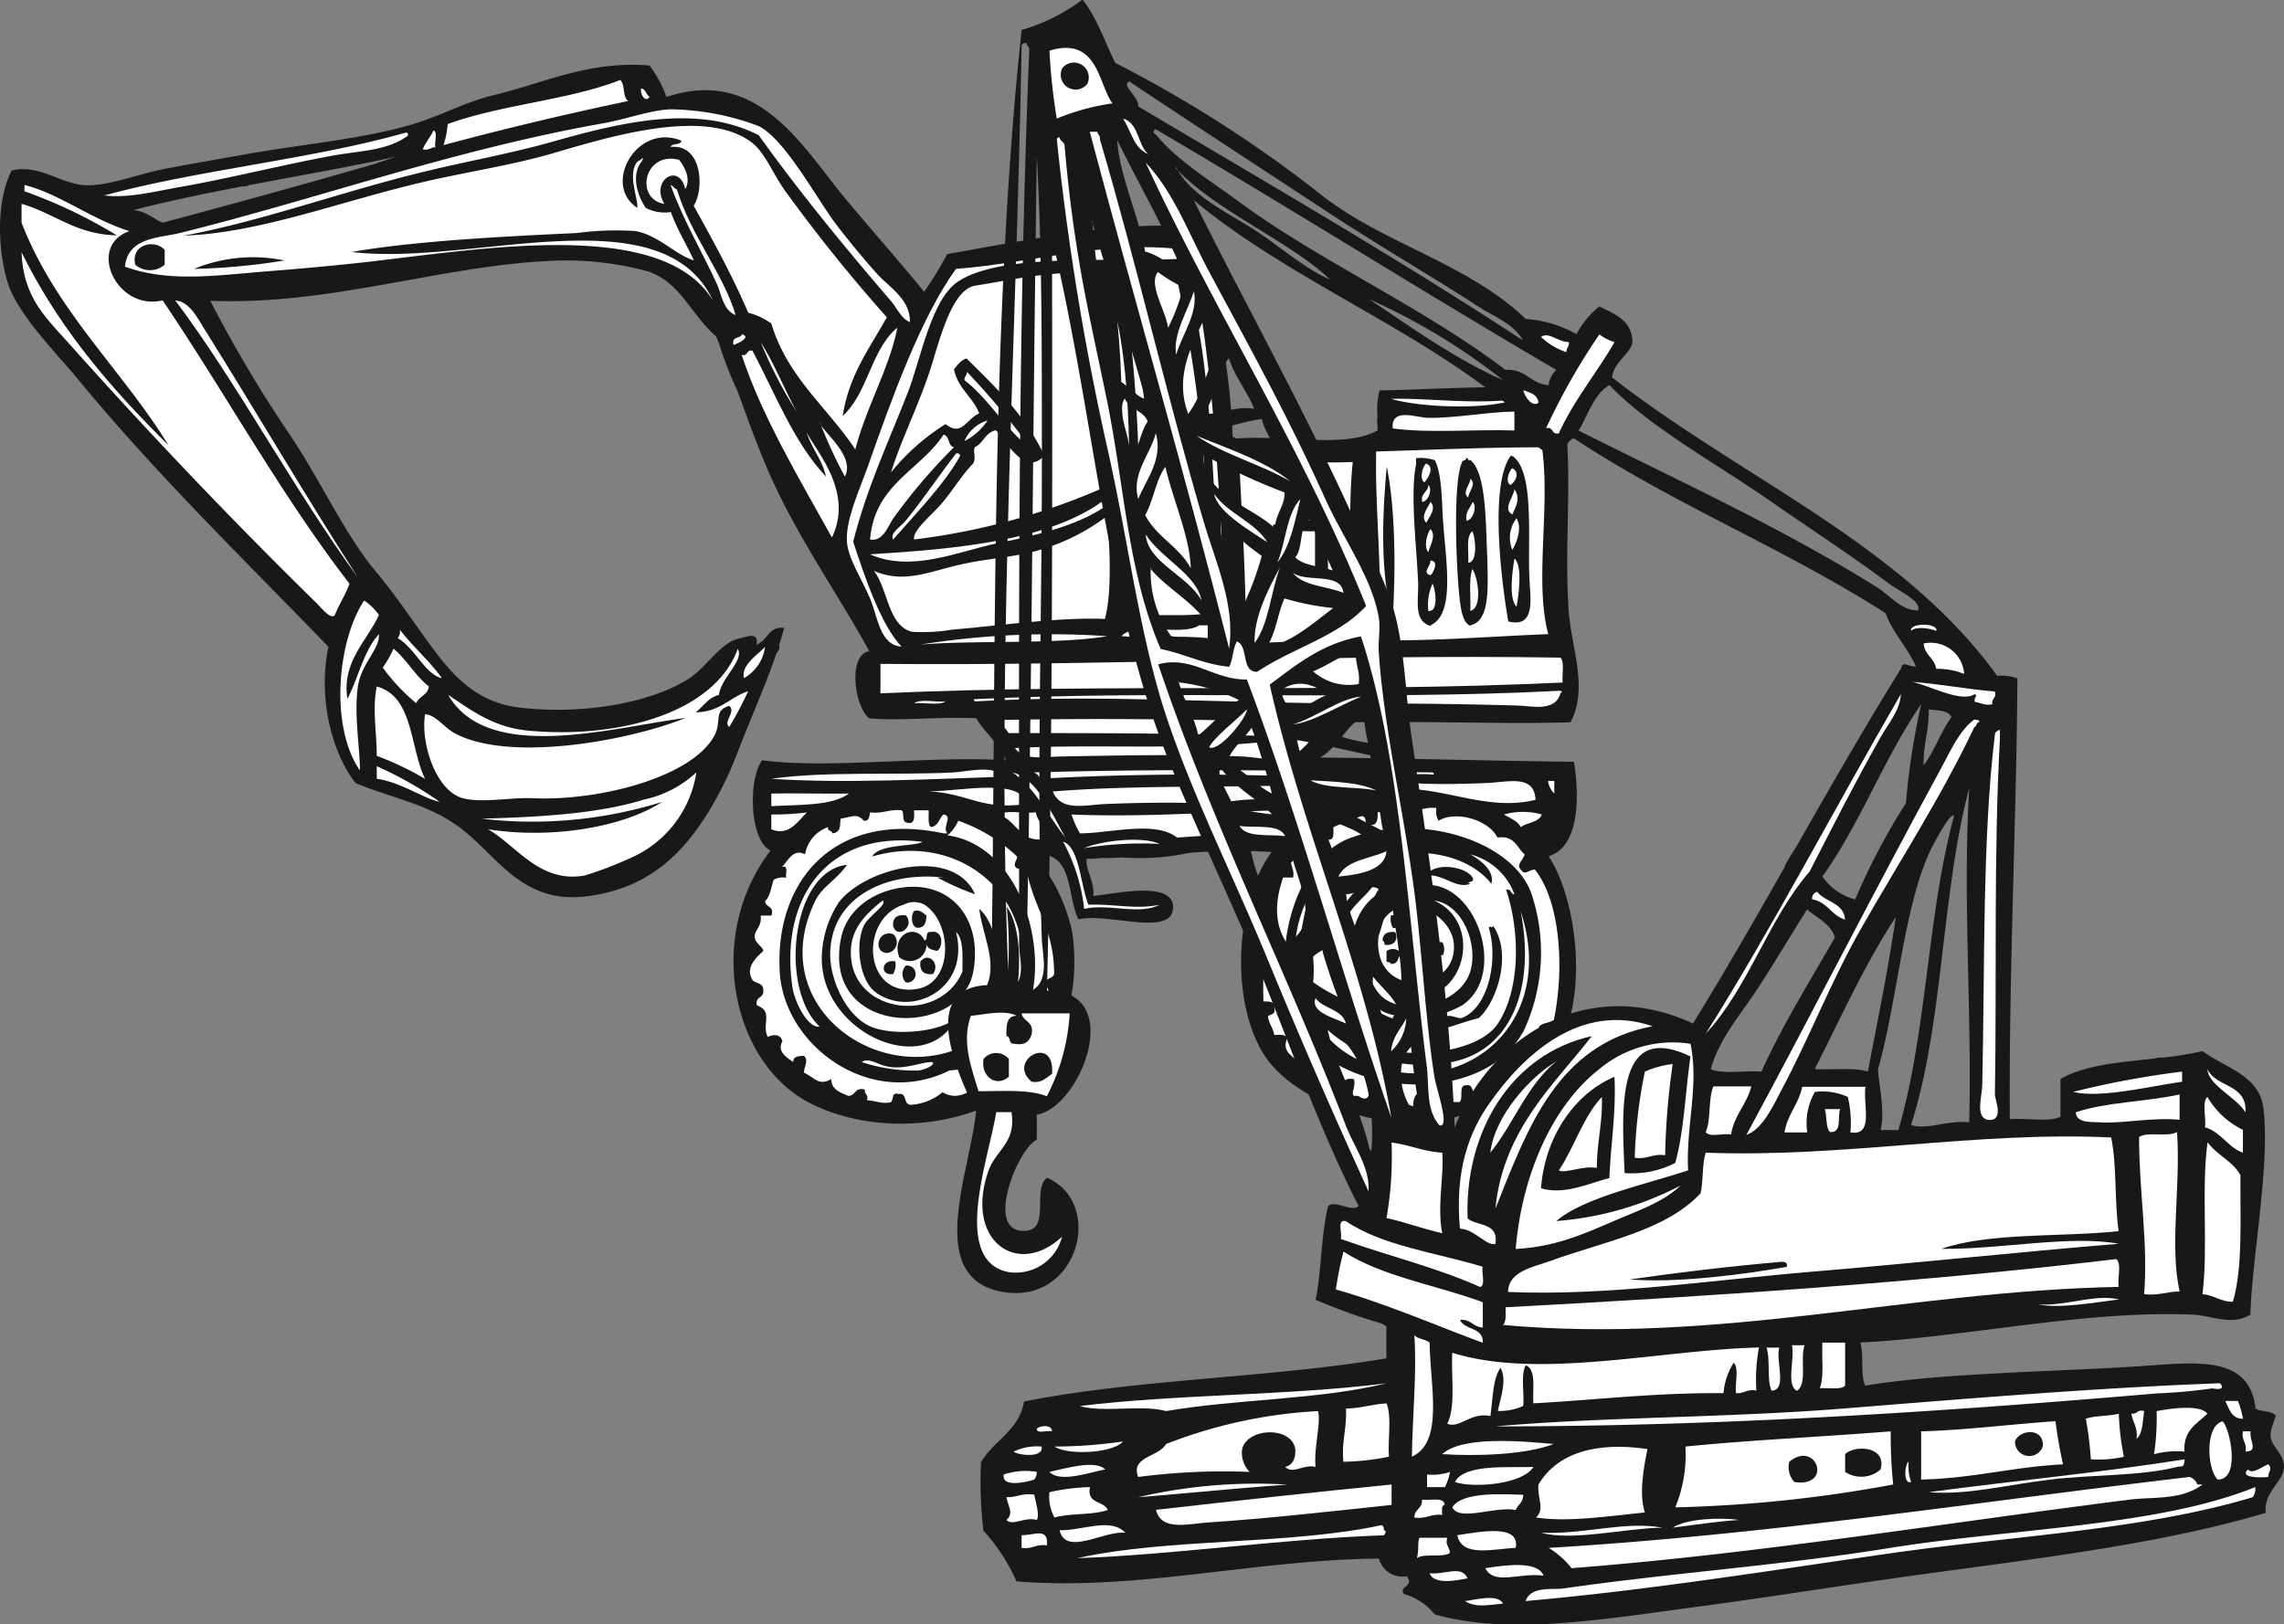 <svg xmlns="http://www.w3.org/2000/svg" viewBox="0 0 211.81 150.64"><rect x="0" y="0" width="211.81" height="150.64" fill="#808080" stroke="none"/><defs><style>.cls-1{fill:#191818;}.cls-1,.cls-2{fill-rule:evenodd;}.cls-2{fill:#fff;}</style></defs><title>Ресурс 4</title><g id="Слой_2" data-name="Слой 2"><g id="Layer_1" data-name="Layer 1"><path class="cls-1" d="M125.65,67c6.68-.12,14,.18,20,0,1.71-3.34,0-6.92-.2-10.7-.34-5.45.26-11.6-.19-16-.83-.41-2.35-.12-2.92-.78a14.45,14.45,0,0,0-.19-3.5c-4.31-.29-10.21.15-14.21.19a7,7,0,0,0-.19,2.44,2.34,2.34,0,0,0,0,.82c0,.15,0,.3,0,.45-3,1.73-8.77.35-13.43.78a63.56,63.56,0,0,0-1.17-10.12c-.42-2.42-.59-7.82-2.34-9.15-.87-.66-4.63-.51-6.23-.39-5.31.39-11.89,1.67-16.74,2.53a35.15,35.15,0,0,1-2.14,3.5c-2-2.48-4.67-5.49-7.4-8.76C74.45,13.65,70.29,6.13,61.8,9a10.65,10.65,0,0,0-1.56-2.92c-5.65-.47-9.82,1.64-14.4,2.73-2.64.62-4.93,1.93-7.59,2.72-4.52,1.35-10.07,1.83-15.18,2.73-2.38.42-5,.88-7.59,1.36s-5.38,1.66-7.59,1.56-4.34-2-6.81-1.36C-.33,18.57-.24,23,.68,26.11c.88,3,4.54,6.62,6.62,9.15C14.56,44.09,23.22,52.48,30.46,60c-1,4.74.32,9.86,2.53,12.65,3.45,1.4,6.51,1.9,9.34,3.89C46,79.09,48.2,83.92,54.4,83.14,60.29,82.41,63.48,79,65.89,75a33.13,33.13,0,0,0,2.53-5.26C69.6,66.64,71,63.59,72,60.6l.17-.22a.69.69,0,0,0,.09-.56c.17-.53.32-1.06.46-1.58-1.19-.12-1.44.69-2,1.21a2.64,2.64,0,0,0-.3.22,1.19,1.19,0,0,1-.25.12c.18-1.25-.93-.7-1.56-.58-1.74.32-3.07,2.65-4.67,3.7-3.39,2.22-9.74,3.44-15.77,2.72-4.56-.54-6.78-3.73-9-6.81-1.59-2.25-3-4.26-4.48-6-2.88-3.56-5-8.31-7.79-12.46a122.14,122.14,0,0,1-7.4-12.46c11.09.45,21.26-3.23,31.53-3.7a28.85,28.85,0,0,1,9.15,1c3,1.09,3.9,4,6.23,6l.29.72a35.56,35.56,0,0,0,1.69,4.35c1.11,3,2.15,6,3.46,8.75,2.61,5.56,6,10.32,8.76,15.38-2.07.39-1.31,5.27,0,6.23,2.8.27,6.57-.18,9.93,0,.75,1.32,2.47,2.71,2.72,3.89-6.9-.44-16.56.83-22.58,0-1.32,1.75-1.18,7.46.78,8.37-6.19,8.09-3.49,20,3.89,23.55,6.67,3.25,15.65,1.84,20-2.33,3.12-3,4.89-7.8,4.09-13.63a16.64,16.64,0,0,0-1.36-3.89c-.49-1.14-1.67-2.22-1.17-3.31,2.6.45,2.09,4,3.11,6,2.72-.64,8.56,1.63,8.76-1s-5.2-1.41-7.4-1.17c.16-1.37-.81-2.59-.59-3.45a8.18,8.18,0,0,0,1.31-.07c.66,0,1.3,0,1.94-.06a21.52,21.52,0,0,0,6.24-.42,53.94,53.94,0,0,1,7.65-.08c-3.38,4.58-3.86,13.67-.78,18.69,2.16,3.51,7.76,6,12.65,6.42,5.64.5,12.21-3,14.41-6.42,3.15-4.95,2.13-14.09-.59-18.3,2.76-.83,2.91-5.25,2.34-8.76-7.16-.07-15.74-.33-23.55-.39C123.84,69.46,124.53,68,125.65,67ZM34.74,15.21C28.54,17,21.28,19,15.08,20.66c-.91-.39-1.52-1.07-2.72-1.17,3.25-.84,6.65-1.54,10.09-2.2h.24a.84.84,0,0,0,.38-.11c4.42-.84,8.9-1.62,13.23-2.55C37.56,14.27,35.33,15,34.74,15.21Z"/><path class="cls-2" d="M57.52,7.42c-4.8,1.88-11.08,2.28-16,4.09a8.39,8.39,0,0,1-.39,1.95q8.36-2.25,17.13-4.09C57.71,9,58,7.86,57.52,7.42Z"/><path class="cls-2" d="M59.46,8.2c-.14.55.42,1.38.78.78C59.9,8.81,59.92,8.27,59.46,8.2Z"/><path class="cls-2" d="M40.2,12.1c-.28.62-.73,1.09-1,1.75.6.14.71-.2,1.17-.19C40.27,13.19,40.63,12.24,40.2,12.1Z"/><path class="cls-2" d="M37.67,12.29c-8.79,2.5-19.15,3.43-28,5.84,2.22.27,4.61-.36,7-.78,4.68-.82,9.51-2.06,14.21-2.92,2.36-.43,4.95-.44,6.81-1.75A.2.2,0,0,0,37.67,12.29Z"/><path class="cls-2" d="M61.61,18.91C60.27,16.74,63,15,63.55,17.55c.57-1-.11-2.16-.58-2.73C59.7,14,58.84,18.48,61.61,18.91Z"/><path class="cls-2" d="M12,21.44c-3.47-1.08-6.6-3.52-9.73-4.28v.58a46.25,46.25,0,0,1,8.56,4.09C7,21.75,5.07,19.78,2,18.91v1.75c3.2,8.22,9.27,13.57,13.62,20.63C10.35,36.1,5.47,30.46,2,23.39c.16,4.28,2.3,6.1,4.48,8.57C14,40.37,21.6,48.34,29.3,55.89c.54.53,1.38,1.62,1.75,1.17.39-1,1-1.9,1.36-2.92-6.34-8.2-11.46-17.6-17.33-26.28C10.82,28.89,8,22.82,12,21.44Z"/><path class="cls-2" d="M62.19,17.16c1.14,3.22,3,6.34,4.28,9.15.45,1,.58,2.46,1.75,2.92-1.12-3.81-4.16-7.39-5.45-11.68C62.5,17.5,62.45,17.23,62.19,17.16Z"/><path class="cls-2" d="M88.66,24.94c-3.25,4.46-6,12.12-8.17,18.3-.83,2.31-2.08,5-1.95,7,.1,1.55,1.4,3.52,2.14,5.26s.89,4.33,2.92,4.48c-1.91-2.05-3.34-6.27-4.48-9.73,1.31-5.1,3.07-8.75,5.06-13.82,1.21-3.07,2.15-8.65,4.67-10.32C93,23.36,103.57,24.37,109.49,24c3.29,9.17,2.78,22.14,3.89,33.48-.18.54-1,2.31.39,2.14-.6-11.93-1.06-25.67-3.5-36.4C102.82,22.13,95.77,24.41,88.66,24.94Z"/><path class="cls-2" d="M105.21,24.94a48.13,48.13,0,0,1,1.36,14.79c-.81-3.45-.79-7.93-1.36-11.48-.16-1-.25-2.57-1.17-3.11a140.59,140.59,0,0,1,1.17,32.12c2-.4,4.8,0,6.81-.39a129,129,0,0,0-3.12-32.12C107.49,24.63,106.65,25.09,105.21,24.94Z"/><path class="cls-2" d="M104.62,57.26c-.07-9.55.69-19.24-1-27.45C104.5,38.4,103.75,48.7,104.62,57.26Z"/><path class="cls-2" d="M68.81,31c-.13.45-1,.14-.78,1C68.52,31.83,69.67,31.27,68.81,31Z"/><path class="cls-2" d="M89.44,35.26c2.37,1.85,3.83,4.61,6.23,6.43a71.51,71.51,0,0,0-6-7.2C89.68,34.85,89.42,34.91,89.44,35.26Z"/><path class="cls-2" d="M129,37c2.76.81,9,1.05,11.68,0C136.94,37.58,132.18,36.88,129,37Z"/><path class="cls-2" d="M129.15,39.74c3.37.46,7.59.07,11.29.19V38.18c-2.25,0-5.47.62-8,.58C131.38,38.75,129,37.75,129.15,39.74Z"/><path class="cls-2" d="M89.44,40.91A5.46,5.46,0,0,0,91.58,39,3.37,3.37,0,0,0,89.44,40.91Z"/><path class="cls-2" d="M87.5,40.32c-2.18,3.33-6.42,4.61-6.81,9.73,1.24.18,1.64-1.23,2.14-1.95a52.62,52.62,0,0,1,5.64-6.62C87.88,41.37,88.09,40.44,87.5,40.32Z"/><path class="cls-2" d="M143,41.49c-5.3,0-10.27.24-15.38.39-.12,5.91.69,11.87.19,17.52,5.5.05,10.53-.37,15.77-.58C142.28,53.94,143.79,47.05,143,41.49Zm-13.82,16c-1.3-4.52-.92-10.37-.58-14.21C129.42,47.21,129.43,53,129.15,57.45Zm3.5.58c-1.65-.48-1.1-2.43-1.17-4.09-.15-3.4-.75-8.21-.19-10.9v-.58a4.21,4.21,0,0,1,1.75.19c.71,1.48.61,4,.78,6C134.12,52.26,134.92,57,132.66,58Zm3.7,0c-.72-.31-.86-1.39-1-2.34-.38-3.37-.62-11.13.2-12.85,0-.21.39-.13.39-.39.17,0,.18.08.2.19h.2c1.48,1.24,1.4,5.77,1.56,9.15C138,54.75,138.13,57.63,136.35,58Zm3.5-.39c-.61-3.49-1.79-12.58.2-15.38h.19c2.05,1.45,1.39,7.58,1.56,11.29C141.88,55.32,142.52,58.32,139.86,57.64Z"/><path class="cls-2" d="M88.66,42.07c-1.47,1.87-3.17,4.42-4.67,6.23-.51.61-1.47,1.12-1.17,1.75,2.12-2.43,4.86-5.25,6.23-7.79C89,42.12,88.89,42,88.66,42.07Z"/><path class="cls-2" d="M125.45,42.85c-3.3.16-6.84-.19-10.51.2.21,4.72.65,10.89.58,16.55,3.52.08,6.53-.35,10.12-.2C125.48,54.06,124.9,48.28,125.45,42.85Zm-2.73,12.26c-.69.11-2.6-.08-3.89,0-.66-1.74-.42-4.39-.78-6.42a10.87,10.87,0,0,1,5.26-.2C122.62,49.74,123.7,53.6,122.73,55.11Z"/><path class="cls-2" d="M132.27,43c-.33.2-.67,1.39-.19,1.75C132.37,44.46,133.12,43.35,132.27,43Z"/><path class="cls-2" d="M140.25,43.43c-.28.19-.7,1.23-.19,1.56C140.53,44.72,141,43.83,140.25,43.43Z"/><path class="cls-2" d="M136.16,46.16c0-.53.81-1.25.2-1.75C136.35,44.94,135.54,45.66,136.16,46.16Z"/><path class="cls-2" d="M131.88,46.55c.55,0,1-1.15.58-1.56C132.44,45.68,131.74,45.7,131.88,46.55Z"/><path class="cls-2" d="M140.25,47.72c.35-.79.78-1.48.19-2.34C140.39,46.09,139.3,47.22,140.25,47.72Z"/><path class="cls-2" d="M102.68,46.16c-5,4-14.1,4.77-22,5.26,3.86,1.7,8.12-.25,11.68-1,4-.82,7.76-1.69,10.51-3.7C102.84,46.51,102.91,46.19,102.68,46.16Z"/><path class="cls-2" d="M132.27,48.49c.2-.46,1-1.3.39-1.94C132.49,47,131.67,47.89,132.27,48.49Z"/><path class="cls-2" d="M136,48.3c.61-.05,1-1.33.58-1.75C136.35,47.13,135.86,47.42,136,48.3Z"/><path class="cls-2" d="M96.45,51c-2.27.69-4.75.77-7.4,1.37-2.88.65-5.23,1.8-8,.58,1.33,1.78,1.3,5.06,3.5,5.65a15.91,15.91,0,0,0,3.7-.19c4.14-.34,10-1.18,14.21-1,.68-2.44.46-6.8.2-9.54A19.1,19.1,0,0,1,96.45,51Z"/><path class="cls-2" d="M140.25,51c.37-.6.94-2,.39-2.92A2.92,2.92,0,0,0,140.25,51Z"/><path class="cls-2" d="M132.46,51.22c.11-.55.78-1.54.2-2.14C132.35,49.43,132,50.72,132.46,51.22Z"/><path class="cls-2" d="M119.61,49.47c-.15,1.58.28,2.58.2,4.09.42.36,1.43.13,2.14.19V49.27C121.18,49.35,120.08,49.1,119.61,49.47Z"/><path class="cls-2" d="M136.16,52.2c.92-.06.66-2.32.39-2.92C135.91,49.74,136.23,51.17,136.16,52.2Z"/><path class="cls-2" d="M140.64,56.28c.19-1,.58-3.79-.19-4.48C140.26,52.88,139.88,55.53,140.64,56.28Z"/><path class="cls-2" d="M132.66,52c0,.56-.82,1.12,0,1.36C132.88,53.22,133.51,52,132.66,52Z"/><path class="cls-2" d="M136.35,56.67c1.14-.28.75-3.06.19-3.89C136.18,53.77,136.42,55.38,136.35,56.67Z"/><path class="cls-2" d="M132.46,56.67c1,.12.64-2.08.39-2.53A4.79,4.79,0,0,0,132.46,56.67Z"/><path class="cls-2" d="M33.77,55.7c-2.52,3.82-3.18,11.75-.39,15.77,0-2.1-.57-5.21-.19-7.79.32-2.16,2.06-3.48,1.95-4.86-1.42,1.56-1.91,4.06-2.92,6-.55-3.42,1.83-5.37,2.92-7.78A5.37,5.37,0,0,0,33.77,55.7Z"/><path class="cls-2" d="M104,59c2.4.24,5.24-.1,8,.19V58h-.78C109.56,59.08,105.34,57.58,104,59Z"/><path class="cls-2" d="M36.89,59.2c1.58.9,2.56,3.39,4.09,3.7-1.17-1.62-2.68-2.9-3.89-4.48A1.09,1.09,0,0,1,36.89,59.2Z"/><path class="cls-2" d="M85.35,59.79c4.76-.42,12.86,0,17.33-.78A77,77,0,0,0,85.35,59.79Z"/><path class="cls-2" d="M36.49,60.17a8.92,8.92,0,0,1-1,1.75,18.49,18.49,0,0,0,3.11,3.31c.25-.66,1.08-.74,1.17-1.56C38.51,62.7,37.74,61.2,36.49,60.17Z"/><path class="cls-2" d="M66.67,64.46c.19-1.59,2.37-3.19,1.75-4.28-2.14,5.93-11,8.38-19.46,7.59-3.34-.31-5.54-2.11-7.4-3.31,3.72,6.41,15.24,3,22,2.14C58.41,68.69,47.23,70.77,42.14,68c-1-.56-1.7-1.67-2.72-1.75-.43,2.69,1,7.11,3.5,7.79,1.71.47,4.53-.09,6.42,0,6.33.29,14.92-2,16.93-5.84.67-1.29-.12-2.32,1.36-2.72.67.56-.62,1.47,0,1.95a33.75,33.75,0,0,0,1.75-3.31c-1.72.55-2.6,1.94-4.87,1.95C65.26,65.51,65.68,64.7,66.67,64.46Z"/><path class="cls-2" d="M144.72,61c-21-.34-41.68.78-63.07.58v2.73c21.19-.95,42.08,0,63.26-1C144.85,62.52,145.1,61.42,144.72,61Z"/><path class="cls-2" d="M34.94,63.68c-.43,2.08,0,4.23,0,6.43a27.89,27.89,0,0,1,4.48,2.14C38,69.34,38.36,64.6,34.94,63.68Z"/><path class="cls-2" d="M90.42,64.85c-.2,0-.15.25.19.2,11.72-.65,22.94.19,34.65.19,5.25,0,10.63.06,15.37.2,1.26,0,3.62.69,4.09-1.17.21,0,.15-.25-.19-.19C126.78,65,107.85,64,90.42,64.85Z"/><path class="cls-2" d="M84.77,65.24c.91-.12,2.33.25,2.92-.19C86.78,65.17,85.36,64.79,84.77,65.24Z"/><path class="cls-2" d="M92.36,66.79A3.91,3.91,0,0,1,93.53,68c9,0,18,0,26.67.39-7.75,1.41-17.88.54-26.08,1,.87,1.18,2.51.81,4.28.78,5.22-.1,11.95-.22,16.74,0,1.45.06,3.24.48,4.28.2s3.31-2.83,2.92-3.31C112.31,66.71,101.89,66.6,92.36,66.79Z"/><path class="cls-2" d="M88.27,71.66c-5.36.25-11.82-.13-16.74.58,6.76.46,15.46,0,21.61-.2C92,70.9,89.9,71.58,88.27,71.66Z"/><path class="cls-2" d="M93.92,71.66c2.14,1.49,3.25,4,4.86,6C97.53,75.45,96.2,72.24,93.92,71.66Z"/><path class="cls-2" d="M137.91,72.63c-3.23.14-7.57.2-9.93-.39,1.68-.07,2.92-.59,4.87-.39.21,0,.15-.25-.19-.2-12.18-.17-24.51-.37-36.79,0a1,1,0,0,1,.59.58,259.68,259.68,0,0,1,31.34.19c-9.5.88-20.55.21-30.17,1,.81,1.88,2.89,1.25,4.87,1.16,3.33-.14,7.37-.19,10.51,0,3.28-.93,8-.08,11.87-.39,1.65-.13,3.2-.89,4.67-1,4.31-.25,8.36,2.11,12.85,1C142.3,71.8,139.85,72.55,137.91,72.63Z"/><path class="cls-2" d="M44.67,75.94a40.38,40.38,0,0,0,16.74-1.56C57.73,76.78,51,77.84,45.26,76.92c2.63,1.5,4.82,5.07,9,4.28a34.82,34.82,0,0,0,4.09-1.56,10.35,10.35,0,0,0,6.23-8,10.26,10.26,0,0,1-4.87,2.53C55.27,75.55,49.59,75.79,44.67,75.94Z"/><path class="cls-2" d="M144.14,73.61V72.44h-.58A2,2,0,0,0,144.14,73.61Z"/><path class="cls-2" d="M86.13,73.41c3.54.14,5,1.8,9,1.16C94.79,72.13,89.05,73.39,86.13,73.41Z"/><path class="cls-2" d="M71.53,73.61v1.17c2.62-.16,5.58,0,7.2-1.17C76.42,73.64,73.22,73.56,71.53,73.61Z"/><path class="cls-2" d="M99.37,75.55a8.56,8.56,0,0,0,.78,1.75c2.72,0,7-1.21,9,.39,3.22-.19,7.1-.63,10.32-.19.88-1,2.28-1.49,3.31-2.34C115.66,75,107.76,75.9,99.37,75.55Z"/><path class="cls-2" d="M141,80.61c-.39-.41.28-.87.39-1.36-.74-.63-.93-1.79-2.53-1.56-.77-1.62-3.82-2.54-5.45-1.56a1.67,1.67,0,0,1-.2-1.17c-1.05-.15-1.51.31-2.53.19,0,.56,0,1.06-.58,1-.82.23-.35-.82-.78-1-.14.44-1.09.08-1.56.19,0,.58,0,1.19-.58,1.17-.84.26-.24-.93-1-.78a25.64,25.64,0,0,0-2.53,1c0,.51.11,1.15-.39,1.16s-.52-.67-1-.19c-.42,1.21-1.85,1.39-2.53,2.34.06.45.31.73.19,1.36h-1a30.91,30.91,0,0,0-1.75,11.49c.56,0,1.06,0,1,.58.17.62-.3.61-.58.78.06.71.48,1.08.58,1.75.52,0,1.14-.11,1.17.39-.57,1.47,1.11,1.7,1.56,2.72.84-.79,2.23-.52,1.56,1a10.73,10.73,0,0,0,1.75,1c.26-.51.33-1.23,1.36-1,.17.74-.32,1.24,0,1.56.6-.14.57.34,1.17.2.36-.29.23-1.07,1-1a1.47,1.47,0,0,1,.39,1.36,7,7,0,0,1,2.92.39c0-.69.19-1.23.78-1.36a1.31,1.31,0,0,1,.58,1.36c1.25.15,1.72-.49,2.92-.39.43-.28-.11-1.54.59-1.56.88-.17.46,1,1.17,1a18.17,18.17,0,0,1,2.14-1.17c.06-.59-.21-1.52.39-1.56,1.85.47,2.24-1.81,3.5-2.53.05-.57-.44-.6-.39-1.17.27-.37.95-.35,1.36-.58,1-4.79.63-11-1.75-14C141.74,80.67,141.41,81.29,141,80.61Zm.19,15.18c-3.18,5.91-13.69,6.21-18.88,1.75-5.5-4.72-3.39-17,2.53-19.66,6.45-2.65,15.22-.06,17.13,4.87A17.21,17.21,0,0,1,141.22,95.8Z"/><path class="cls-2" d="M94.11,80.22c0-.37.22-.43.2-.78a15.2,15.2,0,0,0-5.45-3.31,3.58,3.58,0,0,1-1,1.36c9.64,1.27,11.9,21.13.2,21.8C80.72,102.94,72.7,97,72.31,90.15c-.48-8.49,5.12-15,15.18-12.85h.39c-.59-.52.56-1.59-.39-1.75-.4.38-.48,1.08-1.17,1.17-.3-.29-.17-1-.2-1.56H84.77c0,.59.11,1.28-.58,1.17s-.25-.92-.58-1.17c-1.16-.12-1.73.34-2.92.19-.08.37-.07.84-.58.78-.64-.7-1-.39-2.14-.19-.13.44.13,1.27-.78,1.36,0-.31-.5-.15-.39-.58a3.22,3.22,0,0,0-2.14,2.53c-1.1-.57-1.59.59-2.14,1.17.65-.2.3.61.39,1a1.67,1.67,0,0,0-1.17.2c-.23.67-.3,1.51-.78,1.95,0,.63.88.42.58,1.36h-1C70.69,86,69.88,86.3,70,87c.06.46.81.94.78,1.17s-1.86,1.3-1,2.73c.29.36,1.07.23,1,1,.07.72-.79.51-.58,1.36,1.56.57.4,1.76,1,2.92.58-.27,1.19-.23,1.36.39-.54,1,.41,1.5,1,1.95,0-.55.48-.56,1-.58.46.45,0,1,0,1.56,1,.46,1.37,1.27,2.53.59,0,1,.85,1.23,1.56,1.56.73,0,.59-.84,1.56-.58-.08.47.36.42.19,1,.8,0,1.22.34,2.14.19.4-.12.05-1,.78-.78.87-.15.38,1,1.17,1a5.09,5.09,0,0,0,2.92-1.17c2,1.18,3.27-1.1,5.06-1.36.38-.23-.42-1.23.39-1.36,1.11.77,2.46-.57,1.95-1.95.49-.48,1.58-.36,1.95-1,.14-.79-.63-.67-.39-1.56a1.27,1.27,0,0,1,1-.19,3.42,3.42,0,0,0-.39-2.53c-.13-.78.82-.48.78-1.17-.08-4.16-1.78-5.71-2.53-9.34C94.84,80.54,94.13,80.72,94.11,80.22Z"/><path class="cls-2" d="M71.53,75.55v1.37c1.65.7,2.49-.81,3.31-1.56A25.76,25.76,0,0,1,71.53,75.55Z"/><path class="cls-2" d="M92.56,75.55c1.78.49,2.15,3,4.67,2.14-.14-1-1-1.31-1.17-2.34C95,75.49,93.34,75.1,92.56,75.55Z"/><path class="cls-2" d="M139.47,75.55c.57.34,1.24.58,1.56,1.17.6-.44,1.67-.41,1.95-1.17A6.47,6.47,0,0,0,139.47,75.55Z"/><path class="cls-2" d="M100.54,78.67a33.08,33.08,0,0,1,7-.39C105.87,77.53,102.1,78,100.54,78.67Z"/><path class="cls-2" d="M134.6,98.52c-6,1.16-11.48-1.78-13.24-5.26-1.51-3-.92-6.3,0-10.12-3.13,6.12-.07,12.79,4.28,15,9.26,4.67,19-2.68,15.38-13.62C142.43,91.74,140.08,97.46,134.6,98.52Z"/><path class="cls-2" d="M133,83.53c4.49,2,3,9.06-1.75,9-1.37,0-3.79-1.06-4.28-2.72s.44-3.67.2-4.87c-1.3,2.71-.42,6.67,1.36,7.79,2.53,1.58,6.9.17,7.79-2.53C137.15,87.71,135.68,83.89,133,83.53Z"/><path class="cls-2" d="M81.27,92.1c-1.55-1.08-2-4.4-1.17-6.23.36-.83,2.26-2,1.75-2.34-1.39,1.1-2.74,2.39-2.92,4.28-.57,6.16,8.14,7.43,10.32,2.33,0-1.42.14-3-.59-3.7C90,91.69,84.62,94.43,81.27,92.1Z"/><path class="cls-2" d="M130.71,87.43v.39c.53,0,.4.32.78,0v-.39C131.1,87.1,131.24,87.44,130.71,87.43Z"/><path class="cls-2" d="M81.27,25.33c-1.22-1.37-2.49-2.9-3.7-4.48-1.75-2.28-4.71-7.88-7.2-9.15a24,24,0,0,0-8.17-1.56c-1.9.06-4.35,1-6.62,1.36-13.9,2.51-26.29,7-38.93,10.12-1.88.46-4.8.38-5.06,3.12,4.23,1.51,8.55.78,13.63.39,2.79-.22,5.66-.48,8.37-.78,11.13-1.25,27.75-4.22,32.51,3.5-4.73-10-22.52-3.1-33.48-4.48,5.75-1,13.84-1.43,20.83-1.75a27.75,27.75,0,0,1,5.45-.19c2.13.36,3.76,2.23,5.45,2.72-.7-1.5-1.55-2.86-2.14-4.48a3.76,3.76,0,0,1-2.33-.39c-.74-1.1-1.39-3-.39-4.28.36-.65,0-.17-.39,0-.95,1.2.11,3.43,0,4.28-3.29-2.14-.05-7.93,4.09-6.23-.06.46-.85.19-1,.58,3-.29,3.11,4,2.14,5.45,1.78,3.22,3.56,6.44,5.06,9.93a6.25,6.25,0,0,1,2.14,1c1.5,5,5.2,7.77,7.79,11.68,1-3.92,3.22-7.68,3.89-11.29-2.42,2-2.74,6.09-5.06,8.18.59-3.83,2.52-6.3,4.09-9.15A149,149,0,0,1,72.7,17.55c-1.06-1.55-1.8-3.4-2.92-4.28-4.36-3.43-13.61-.47-18.69,1-3.7,1.06-7.71,1.67-11.48,2.53-7.87,1.8-15.42,4.81-22.58,5.06,7.37-1.36,14.76-4.13,22.58-6,3.74-.91,7.85-1.64,11.68-2.73,6.52-1.85,13.46-3.47,19.08-.58,3.73,5.24,8.23,10.69,12.26,15.38.54.63.95,1.62,1.75,1.95C84.43,27.73,82.45,26.66,81.27,25.33Zm-66-.78a2.07,2.07,0,0,1-2.73,0c-.44-1.95,1.89-2.38,2.73-1.36Zm11.1-.39a58.73,58.73,0,0,1-8.37.78A14.33,14.33,0,0,1,26.37,24.16Z"/><path class="cls-2" d="M90.42,26.5c-2.31.38-3.45,5.76-4.28,8.17C85,38,83.5,41,82.63,43.82a20.23,20.23,0,0,1,5.06-4.48c1.51,1.18,1.85-.41,3.12-1-.6-1.54-2-2.31-2.34-4.09.33-.38.6-.83,1.17-1,2.7,2.69,5.47,5.3,7.2,9-1.72,2-3.48-1.22-4.48-2.34-1,.21-1.15,1.18-1.94,1.56-.25.35.17,1-.2,1.56-1,1-1.84,2.44-2.92,3.7-.92,1.08-2.69,2.47-2.53,3.31A62.22,62.22,0,0,0,102.87,45a123.68,123.68,0,0,0-1.36-19.66C97.36,25.09,93.68,26,90.42,26.5Z"/><path class="cls-2" d="M16.25,27.86c5.76,7.67,11,17.58,16.93,25.69C28.37,46.07,23.64,38,19,30.59,18.35,29.6,17.66,28,16.25,27.86Z"/><path class="cls-2" d="M73.87,38.18c-1.14-2.11-2.06-4.43-3.31-6.42A39.9,39.9,0,0,0,73.87,38.18Z"/><path class="cls-2" d="M76.6,44.21c-3-3.18-4.68-7.65-6.82-11.68-.6-.14-.37.54-1,.39,1.89,5.76,5.41,11.59,8.37,16.94,2-4.16-1.31-7.82-2.34-9.73C75.28,41.63,76.25,42.61,76.6,44.21Z"/><path class="cls-2" d="M78.35,44.21c.93-1.77-1.64-3.82-2.22-4.78A44.45,44.45,0,0,0,78.35,44.21Z"/><path class="cls-2" d="M76.13,39.43,76,39.15A.78.78,0,0,0,76.13,39.43Z"/><path class="cls-2" d="M69,62.9A3.93,3.93,0,0,0,70.95,60C70.24,60.76,68.68,61.73,69,62.9Z"/><path class="cls-2" d="M34.94,72.24c2.23.31,4.29,1.81,5.84,2.14a34.89,34.89,0,0,0-5.84-3.31Z"/><path class="cls-2" d="M100.93,83.92c-.73-1.87-.85-5.38-2.34-5.84a16.74,16.74,0,0,1,1.95,6.23c2.25-.53,5.11.61,7-.39C105.38,84.39,103.28,83.83,100.93,83.92Z"/><path class="cls-2" d="M80.88,79.45c.69-1.2,3.9-.9,4.67-1.36-8.76-1.15-13.26,5.16-12.07,13.43.22,1.54,1.5,3.91,2.53,3.7-3.77-3.49-2.64-14.43,2.53-15-.95,1.39-2.27,2-2.92,3.31-5.24,10.67,8,18.76,16,12.07,2.15-2.39,2.09-7.74,1.75-11.48,1.64,2.29,1.26,7.75.39,9.92C97.74,84.71,90,76.78,80.88,79.45Zm-4.67,9.34a9.64,9.64,0,0,1,1.56-5.06c2.37-3.19,10.64-5.32,12.65-.78a24.48,24.48,0,0,1-3.5-1.56h.58c-5.32-.56-10.38,1.78-10.51,7-.06,2.32,1.36,5.74,3.7,6.81,2,.91,6.44.6,8-.78C85.89,100.14,76.1,95.83,76.21,88.79ZM78,87c.5-2.49,2.77-4.27,5.64-4.67,4.5-.63,7.5,2.83,6.62,7.79C89.1,96.4,76.11,96.2,78,87Zm11.68,7.59c.24-1.35,1.9-2.29,2.14-4.28s-.78-4-1-6C93.36,86.49,92.8,93.66,89.64,94.63Z"/><path class="cls-2" d="M122.53,81.78c.94-1.69,2.82-1.55,4.28-2.92C124.77,79.09,122.8,80.42,122.53,81.78Z"/><path class="cls-2" d="M140.44,82.95a5.93,5.93,0,0,0-4.09-3.7c.93.52,2.3,1.54,1.95,2.72-4-5-15.28-3.19-16.54,3.31-.39,2,.28,3.57,0,6,1.34,1.71,2,4.07,4.28,5.25,3.74,2,10.95,1.29,12.85-1.56,2.08-3.1,2.12-8.46.78-12.45C140.19,82.42,140.06,82.95,140.44,82.95Zm-3.89-1.56c.35.53-.86.38-.19.59-1.36.51-2.45-.92-4.09-.78C133,79.92,135.94,80.37,136.55,81.39Zm-3.31.78c4.17.95,6.23,8.55,2.34,11.09a8.83,8.83,0,0,1-6.81.78c-4.78-1.69-4.81-11,1-11.87A10.16,10.16,0,0,1,133.24,82.17Zm3.9,12.26c-2.58.66-4.62,1.81-7.4,1.36-7-1.14-8.34-12.1-1.95-14.41-.7,1.66-2.53,2.43-3.12,4.28a7.11,7.11,0,0,0,6,9.15c1,.08,2.54-.51,3.7-.58.41,0,.94.27,1.17.2,2.35-.83,3.47-5.13,2.53-8.37.07-.3.34.17.39-.19C140.26,88.46,138.84,92.92,137.13,94.44Z"/><path class="cls-2" d="M128,85.87c-1.64,7,7.37,6.52,6.81,1.56C134.46,84.47,129.56,82.38,128,85.87Zm5.25-.39c.08.67-.06,1.11-.78,1a1.11,1.11,0,0,1-.19-.78A1.26,1.26,0,0,1,133.24,85.48Zm-2.72-1.17a.7.7,0,0,1,.78,1.17C130.41,85.55,130.19,84.95,130.52,84.31ZM129,84.9c.23,0,.35,0,.39-.19.49,0,.61.3.78.58,0,.55-.34.83-1,.78A1.65,1.65,0,0,1,129,84.9Zm-.78,2.34c0-.62.44-.86,1.17-.78.28.61,0,1.32-1,1.17C128.4,87.4,128.33,87.27,128.18,87.23Zm1.95,3.12c-.35-.34-.25-1.25.19-1.36.62,0,.86.44.78,1.17A1.26,1.26,0,0,1,130.13,90.35Zm2.53-.2a.73.73,0,0,1-.78-1.17c-.28-.1-1.63,0-1.95-.58-.36.29-.23,1.07-1,1,0-.19-.24-.15-.39-.19v-1a1,1,0,0,1,1.17,0c-.63-3.48,4.36-2.33,2.34.39,0,.36.66.12.78.39A1.66,1.66,0,0,1,132.66,90.15Zm1.17-1.56H133a.72.72,0,0,1,.78-1.17A1.37,1.37,0,0,1,133.82,88.59Z"/><path class="cls-2" d="M85.74,83.92a2.07,2.07,0,0,0-1.95,0c-4.18,1.31-3.73,8.77,1.36,7.79C88.42,91.08,88.33,85.61,85.74,83.92Zm-1,.58c.67-.15.82.22,1.17.39,0,.61-.14,1.16-.78,1.17S84.45,84.88,84.77,84.51ZM84,84.9c.91,1-.79,2.29-1.17,1C82.76,85.1,83.2,84.82,84,84.9Zm-1.17,5.45c-1.3.18-1.09-1.44.2-1.17A1.66,1.66,0,0,1,82.82,90.35Zm-.58-1.95c-1.32-.07-.86-2.22.58-1.75A1,1,0,0,1,82.24,88.4ZM84,91.13a1.13,1.13,0,0,1,0-1.56A.79.79,0,1,1,84,91.13Zm2.53-.78c-.88.1-1.27-.29-1.17-1.17C86.1,88.26,87.22,89.38,86.52,90.35Zm.39-2.14c-.47-.11-1-.17-1-.78a1.55,1.55,0,0,1-2.53,1.36c-.79-2.2,1.64-3.15,2.34-1.56.4-.05,0-.86.58-.78C87.48,86.22,87.51,87.79,86.91,88.21Z"/><path class="cls-2" d="M86.33,98.52c-.9,0-2.58.76-4.09.39-.7-.08-1.7-.88-2.33-.39a15.83,15.83,0,0,0,5.25.78C86.25,99.15,86.89,98.5,86.33,98.52Z"/><path class="cls-1" d="M211.29,134.65c-.82-1.17-1-1.33-.24-3.29-.31-.55-1.36-.36-1.88-.71-.52-4.71-5-4.33-9.63-4-8.27.6-19.28.65-26.56,1.88-.49-1-.09-2.88-.47-4,9.75-.48,20.75-3,30.79-2.59,1.83.08,3.62,1.08,5.4,0,.08-4.84,1.89-14.19,1.18-19.27-.41-2.91-3.49-3.62-5.64-5.17a30.7,30.7,0,0,1-3.67.6h-.1a2.56,2.56,0,0,0-.66.09c-3.2.34-6.49.59-8.73,1.9v3.19s0,0,0,0v.3c-1.1.55-3.21.08-4.7.24-.08-14,.62-27.81.71-40.89a4.35,4.35,0,0,0-1.88-.24C176.38,50.42,161.35,44.3,149.49,35c.15-1.5,2.1-2.44,1.88-3.52-.18-1.86-1.7-2.37-3.05-3.06A8.15,8.15,0,0,0,146.2,31a10.91,10.91,0,0,0-4.7-1.41c-5.53-5.29-13.41-7-19.27-11.75a115.6,115.6,0,0,0-18.8-12c-1-2-1.72-4.24-3.05-5.88a17.21,17.21,0,0,1-5.64,2.82c-2.94,27.53-2.33,58.62-2.82,88.59-7,0-3,8.46-1.41,11.75-.58,5.73-4.73,15.34,2.35,16.69s9.68-8.19,4.23-10.57c-1.45,1.14.51,5.14-2.35,4.93-3.32-.24-.36-7.58,1.41-8.46V103.4c4.12-.72,8.31-11.58.94-11.51.54-22,.51-46.44.47-69.79,4,16.88,5,33.91,10.81,48.41,2.82,7,6.17,13.72,8.93,20.68s5.33,14.06,8.69,20.68c-.57.62-2.23-.6-2.82,0-.68,2.67-.65,6.57-1.18,8.69a53.81,53.81,0,0,0,6.18,2.22l.4.25V126c-10.73,1.8-23.15,1.92-33.6,4-.48,2.73-2.82,3.61-4,5.64a38.88,38.88,0,0,0,.23,6.34,17.31,17.31,0,0,1,3.06,4.7c11,.93,22.09-2,33.61-2.11a2.27,2.27,0,0,0,2.58,1.64c.79,1-.85.92-.23,1.65a5.65,5.65,0,0,1,2.82,1.88c6.94,2,15.93.42,24.44-.71,6-.8,12.09-1.77,17.86-2.59,12.23-1.74,24.3-3,34.78-6.11C209.85,137.74,213,137.13,211.29,134.65Zm-117.73-43c-1.24-28.58.68-59.07,1.18-87.41.05-.18.2-.27.47-.24,0,.3.3.33.24.71-1.13,27.26-.94,56.69-.94,83C94.5,88.76,95.28,91.25,93.56,91.64Zm2.12.24c-1-.66-.5-2.51-.47-4,.48-23,.57-49.15.94-73.32.49,8.51.47,18.78.47,28.43,0,15.27-.52,30.34,0,44.18C96.67,88.56,97.37,91,95.68,91.88Zm86.94,12.22c-2-.24-3.94.75-5.4.24,3-9.26,2.82-21.62,5.4-31.25C182,83.29,182.87,93.54,182.62,104.1Zm-1.41-28.43c-2.46,9-2.54,20.33-5.17,29.14H174.4c.45-1.68-.21-4.53-.24-5.64,1.87-6.53,2.42-15.79,5.17-20.91C179.82,77.34,180.95,75.35,181.21,75.67Zm-2.35-9.87c.84.1,1.82.06,2.11.71-1,1.38-1.56,3.14-2.58,4.46C178.34,69,178.92,67.73,178.86,65.8Zm-2.12,8.7a60.21,60.21,0,0,0-4.7,8.93A5.5,5.5,0,0,1,169,81.31c3.5-4.88,5.72-11,9.17-16A65.51,65.51,0,0,0,176.75,74.49ZM149.25,35.72c3.85,4,9.81,7.19,15,10.81,3.77,2.61,7.43,5,10.81,7.52,1.14.86,3.11,1.66,2.82,2.58-1.58,0-2.58-1.37-3.76-2.12-8.66-5.43-18.38-9.88-27.73-14.57C147.3,38.47,147.78,36.59,149.25,35.72Zm-4.93-1.41a2.34,2.34,0,0,0-.71,1.41c-1.7-.1-2.07-1.53-4-1.41-7.79-5.92-17.26-10.07-24.91-15.74-2.55-1.89-5.5-3.64-7.52-6.11a.24.24,0,0,1,0-.47C119.67,19.32,131.84,27,144.32,34.31Zm-4.94.94c-4.45-1.9-9.56-5.63-12.45-7.52A59.33,59.33,0,0,1,139.38,35.25ZM126,63.45a5,5,0,0,1-4.23-1.18c1.41-.55,2.47-1.45,4-1.88C125.62,61.63,126.17,62.17,126,63.45Zm1.88,19c-1,1.32-.75,3.79-1.88,4.94-.22-1.66-1-2.73-1.17-4.46C125.85,83,127,81.87,127.87,82.48Zm-4.23-3.05c-.05-1.18-1.59-3.19-.7-3.76,1.13,1.07,3.23,1.15,4,2.58C125.5,78.31,124.7,79,123.64,79.43ZM129,83c.27,2.86,1.13,6.39.94,8.93-.72-1.4-2.17-2.06-2.82-3.52C128.08,86.84,128.36,84.69,129,83Zm-6.35-8.7c1.77,0,3,.41,4.94.24.54.56.41,1.78.71,2.58C126.45,76.15,124.58,75.19,122.7,74.26Zm4.46-2.82a29.18,29.18,0,0,0-6.11-.47,11.64,11.64,0,0,1-.71-2.35c1.69.25,4.61.93,6.81,1.41Zm-8.22-7.52c1.48-1,3-.46,4.23.47-1.3.5-2.2,1.41-3.76,1.64C119.53,65.05,118.72,65,118.94,63.92Zm3.76,3.76c1.55-.18,2.39-1.06,3.76-1.41.16.87.25,1.79.47,2.59A15.33,15.33,0,0,1,122.7,67.68Zm.94-11.28c-1.75,1.31-4,3.32-6.11,3.53.84-1.19,1-3.09,1.64-4.46A24.24,24.24,0,0,0,123.64,56.4Zm-3.52-4.7c.84-.81.33-3,1.41-3.52.62,1.65,1.43,3.11,2.11,4.7C122.45,52.5,120.89,52.49,120.12,51.7Zm-4,15.75q1.05,2.94,1.88,6.11c-1.57-.77-2.48-2.22-4.23-2.82C114.27,69.35,115.35,68.56,116.12,67.44Zm-.94-11c-.37-2.68-2.27-6.25-1.88-8.18l.12.09a22.8,22.8,0,0,0,3.64,3.16A26.86,26.86,0,0,1,115.18,56.4Zm3.06-7.52c-2.23-2.08-6.73-3.14-6.58-6.81a52.94,52.94,0,0,0,7.52,3.52C119.13,46.95,118.35,47.58,118.24,48.88Zm-5.41-9.16c1.45-.27,2.7-.74,4.23-.94.36,1.44,1.29,2.32,1.64,3.76C116.76,41.58,114.66,40.79,112.83,39.72Zm-1.17-1.41c1.09-1.41,1.22-3.79,2.35-5.17.57,1.78,1.68,3,2.35,4.7C114.51,37.56,112.81,38.67,111.66,38.3Zm-1.41,0c-1.34-3.49.34-6.43,1.64-9.16.2,1.13,1,1.69,1.18,2.82C112,34,111.55,36.56,110.25,38.3Zm-1.88-8c-.19-1.57-1.87-4-.94-5.17a12.63,12.63,0,0,0,2.35,1.41A17.81,17.81,0,0,1,108.37,30.31Zm.7-14.8c3.94,4.13,10.62,6.77,14.33,10.34-2.63-1.16-4.92-3.35-7.52-4.94S110.28,17.92,109.07,15.51Zm-4.23-8c6,4,12.35,8.14,18.56,12.22,4.67,3.07,9.4,5.79,13.87,8.69,1.41.91,3.16,1.52,4,3.06C129.68,24,117.56,17,105.55,9.87,105.67,8.95,103.78,7.85,104.84,7.52Zm4.7,17.39c-1.19-.45-2-1.33-3.29-1.65-.66-3.49-2.41-7.14-2.59-10.34C105.58,17,107.75,20.74,109.54,24.91Zm-8.22-4.46c1.59,5.54,3.44,10.81,4.94,16.45-.65,0-1.8-1.48-2.82-1.88C102.8,30.24,101.48,24.9,101.32,20.44Zm3.05,16.45c.37,1,1.74,1.09,2.12,2.12-.73,1-.81,2.64-1.65,3.52C105,40.67,103.36,38.1,104.37,36.89Zm3.76,6.34c.7,3.06,2.27,6.5,2.35,9.4-1.06-2-3.19-2.92-4.23-4.94C107,46.38,107.19,44.42,108.13,43.24Zm-1.41,9.4c2,2.48,6.13,4.05,6.11,7.75A11.56,11.56,0,0,0,108.6,59,10.14,10.14,0,0,1,106.72,52.64Zm2.58,10.57a17.18,17.18,0,0,1,5.64,1.64c-1.4.95-2.47,2.23-3.76,3.29C110.72,66.34,109.78,65,109.31,63.21Zm4,8c1.23,1.74,3.24,2.72,4.7,4.23-1.25-.08-2.27-.39-3.52-.47C114.19,73.87,112.5,71.83,113.3,71.2Zm2.58,7.29c1.2-.18,1.71.33,2.82.23-.24,1.33-.78,2.35-.94,3.76C116.52,81.77,116.3,80,115.89,78.49Zm3.52,8.93c-1.67-2.47-.8-5.53.47-8C120.59,82.26,122.4,85.82,119.41,87.42Zm3.29.71c.42,1.46.89,2.87,1.41,4.23a16.37,16.37,0,0,1-3.29-2.12A3.64,3.64,0,0,1,122.7,88.12Zm4.48,18.56-.14-.29c-.9-4-3.17-7.63-3.86-11C126.44,97.06,127.54,102.1,127.18,106.68Zm2.5-13.24c0,.07,0,.13-.05.2-.47.47-.51,1.37-1.06,1.77-.25-1.63-1.43-3.58-1.17-4.93.72,1,1.77,1.72,2.3,2.94Zm1.24,3.61a66.34,66.34,0,0,0,.94,6.58C129.94,102.57,129.12,98.6,130.93,97.05ZM157,94.94c-10.37-4.81-19.21,2-22.09,9.64-.56-13-2.3-24.62-4-36.19-.57-3.89-.62-8.13-1.64-11.75-.91-3.2-2.77-6.45-4.23-9.63-4.38-9.56-10.42-20.45-14.33-28.44,9.23,7.69,21.61,12.23,30.55,20.21.47.72-.3,1.23.24,1.88,1,.51,1.55,1.43,2.82,1.65,1-.13.79-1.4,1.64-1.65,9.37,6.19,19.53,10.21,28.9,16.22.71,1.87,2,3.15,2.82,4.93-.72.09-1.2-.62-1.41.24-3.31,5.33-6.46,10.83-9.6,16.34-.36.59-.73,1.17-1.08,1.77a1,1,0,0,0-.1.29C162.72,85.32,159.93,90.19,157,94.94Zm1.65,4.23c.79-2.82,2.72-5,4.23-7.29s3.31-5.32,4.7-7.52c.92.8,2.16,1.29,2.59,2.59-2.34,4.08-4.8,8-6.82,12.45C161.84,99.28,159.79,99.67,158.65,99.17Zm9.64,0c2.43-4.78,4.65-9.76,7.52-14.1-.72,4.92-1.69,9.59-2.59,14.33C172,99,169.92,99.25,168.29,99.17Z"/><path class="cls-2" d="M97.32,4.7A57.88,57.88,0,0,0,98,11a21.15,21.15,0,0,1,5.17-1.41C101.84,7.83,101.85,3.33,97.32,4.7Zm3.53,3.06A1.38,1.38,0,0,1,98.5,6.34,1.38,1.38,0,0,1,100.85,7.75Z"/><path class="cls-2" d="M104.14,11c.76,1.12,1,2.79,2.35,3.29C105.48,13.46,105.64,11.42,104.14,11Z"/><path class="cls-2" d="M102,12.92c.06-.38-.22-.4-.23-.7h-.71c4.24,16,8.84,31.74,12.92,47.94.6-4-1.24-8-2.35-11.75C108.19,36.72,105.44,24.57,102,12.92Z"/><path class="cls-2" d="M131.16,82.72c-1-7.53-2.79-15-3.29-22.09-.09-1.2.16-2.33,0-3.29-.6-3.67-3.21-7.22-4.94-11-3.5-7.76-7-14.05-10.81-21.15-1.9-3.57-3.29-7.39-5.87-10.1,6.49,14,14.56,26.49,20.44,41.12-2.58,2.82-6.88,3.93-10.11,6.11-1.53,0-.75-2.38-1.88-2.82-.37.65-.36,1.68-.71,2.35-2.42-.24-4.12-1.2-6.35-1.65-3-6.93-3.35-14.9-4.93-22.79-.76-3.76-1.65-7.67-2.35-11.52-.76-4.18-1.29-8.29-1.64-12.45-.08-.31-.42-.37-.47-.7-.2,0-.22.09-.24.23a247.67,247.67,0,0,0,4.7,28.67c2,8.85,3,17.7,5.64,25.38,2.45,7.2,6.18,14.6,9.16,21.86,3.07,7.46,6.18,14.59,9.4,21.62.14-2.24-1.36-4.14-2.11-6.11-5.4-14.12-12.36-27.81-17.39-42.77,3.17-.84,5.09,1.45,8.22,1.41,4.94,13.08,8.76,27.27,13.4,40.65-2.41-13.81-8.17-26.3-11.28-40.18,2.48-1.83,4.82-3.8,8.46-4.47,3.7,11.24,4.38,26.32,6.11,39.95.22,1.74-.1,4,1.18,5.41,1,.23-.3-3.39-.47-4.46C132.19,94.6,131.9,88.5,131.16,82.72Z"/><path class="cls-2" d="M109.07,32.9c.54-1.84,2.06-3.86,1.65-5.88C110.15,28.83,108.75,31,109.07,32.9Z"/><path class="cls-2" d="M143.38,39.72c.72-.18.45.64,1.18.47,1.43-3.11,3.5-5.58,5.17-8.46a4.38,4.38,0,0,1-1.41-.71A60.82,60.82,0,0,0,143.38,39.72Z"/><path class="cls-2" d="M142.91,31.25a6,6,0,0,0,2.35,1.41c0-.42.29-.5.23-.94C144.5,31.75,143.65,30.74,142.91,31.25Z"/><path class="cls-2" d="M141.26,36.19c.15.69.87,1.6,1.41,1.17C142.6,36.57,141.89,36.43,141.26,36.19Z"/><path class="cls-2" d="M105.55,46.29c.72-1.77,2.33-3.69,1.64-6.11C106.68,42.17,104.9,43.92,105.55,46.29Z"/><path class="cls-2" d="M112.6,45.82c.3,1.74,3.71,3.65,4.93,4.47C116.31,48.37,113.89,47.66,112.6,45.82Z"/><path class="cls-2" d="M120.59,46.29c-1.29,1.38-1.34,4-2.12,5.87C119.66,50.7,120.06,48.43,120.59,46.29Z"/><path class="cls-2" d="M106.25,49.58c.2,2.62,3.89,3.78,5.17,6.11C111,53.31,107.66,51.78,106.25,49.58Z"/><path class="cls-2" d="M118.7,52.64c-1.07,1.94-2.46,4.69-2.35,7C117.68,57.88,117.84,54.9,118.7,52.64Z"/><path class="cls-2" d="M119.88,53.11c.93,1.26,3.15,1.24,4.7,1.88C124.38,53,121.08,54.1,119.88,53.11Z"/><path class="cls-2" d="M177.22,58.51c.53-.46,1.77-.2,2.35,0C179.72,57.76,177.07,57.76,177.22,58.51Z"/><path class="cls-2" d="M178.39,59.69c.09,1.09,1,1.33,1.17,2.35a6.62,6.62,0,0,1,2.59.47A3.11,3.11,0,0,0,178.39,59.69Z"/><path class="cls-2" d="M112.13,69.32c.84.47,3.38-2.51,3.52-3.53C114.55,66.89,112.59,68.38,112.13,69.32Z"/><path class="cls-2" d="M183.09,66.74c-1.43,1.06-2.24,3-3.05,4.47-6,11-12.29,23.35-18.09,34.07,1.56-.59,2.49-2.73,3.29-4.23,2.5-4.68,4.58-10.05,7.28-14.8,3.59-6.31,7.52-12.34,10.57-18.8.26-.06.16-.47.47-.47C183.56,66.74,183.28,66.79,183.09,66.74Z"/><path class="cls-2" d="M185,68.15c-1.17,9.51-.93,21.5-1.17,32.43,0,1.05-.68,3,.47,3.29,1.64.2.7-1.84.7-2.35.18-11.12-.13-22.11.47-33.13v-.7C185.23,67.78,185,67.88,185,68.15Z"/><path class="cls-2" d="M127.63,73.32c-1.58-.77-3.89-.81-6.11-.94C123,73.21,125.67,72.93,127.63,73.32Z"/><path class="cls-2" d="M114.95,76.61c.61,1.11,2.69.76,4.23.94C118.62,76.38,116.45,76.83,114.95,76.61Z"/><path class="cls-2" d="M124.11,81.31c1.22-.15,4.33-.34,4.46-2.35C127,79.68,124.84,79.77,124.11,81.31Z"/><path class="cls-2" d="M168.52,82.72a.64.64,0,0,0-.47.7c1.41.23,1.79,1.5,3.05,1.88C171,83.73,169.27,83.69,168.52,82.72Z"/><path class="cls-2" d="M122,92.59c-.52,1.3,1.76,1.84,2.82,2.35C124.45,93.58,122.72,93.59,122,92.59Z"/><path class="cls-2" d="M95.68,95.87c-.18.68-.58,1.15-1.65.94-.54.07-.26-.68-.7-.71,0-1,0-1.85.94-1.88-1.07-.59-3.07-.09-4.23,0-.9,2.47.07,4.84.7,7,2.23,0,4.73-.19,6.34.47A19.17,19.17,0,0,0,99.2,94H94.74C94.89,94.79,95.88,94.73,95.68,95.87Zm-2.12,4c-1.11,1-2.61.07-2.35-1.64a1.52,1.52,0,0,1,2.35,0Zm4-.24c-.56.3-.87.86-1.88.71C93.27,98.37,97.89,95.81,97.56,99.64Z"/><path class="cls-2" d="M129,97.52a4.35,4.35,0,0,0,1.41-3.05C129.93,95.43,129.14,96.12,129,97.52Z"/><path class="cls-2" d="M138.21,102.22c-2,2.78-3.31,6.39-2.82,11.75,1.36.05,2.44,1.63,3.29,1.41.32-2-1.67-1.62-2.58-2.35-.29-8,4-15.25,11.51-16.92-3.18,4.19-8.22,8.55-8.93,16,3-7.5,5.74-15.25,14.57-16.92C146.47,92.88,141.2,98,138.21,102.22Z"/><path class="cls-2" d="M156.77,96.82a10.61,10.61,0,0,0-8.46,2.35c-4.34,3.39-7.17,9.78-7.75,16.68,3.88-.2,6.61-1.53,9.64-2.82,2-.84,4.18-1.63,5.64-3.06a29.67,29.67,0,0,1-11.51,3.29c2.53-2.17,8.1-3.34,12.22-4.7C156.33,104.51,157.58,100.69,156.77,96.82Zm-7.52,12.46c-1.84.45-4.16,1.6-6.34.94.33-4.52,2.89-8.66,6.81-10.34C149.88,103.31,149.37,106.1,149.25,109.27Zm6.11-1.41a8.78,8.78,0,0,1-4.7.94c-.25-6-.85-14.17,6.11-10.81C156.29,101.27,156.18,104.91,155.36,107.86Z"/><path class="cls-2" d="M151.6,107.39c1.18.17,1.64-.4,2.82-.23a67.24,67.24,0,0,1,.7-8.46,8.8,8.8,0,0,0-2.58.7A46.14,46.14,0,0,0,151.6,107.39Z"/><path class="cls-2" d="M204.71,99.17c.08,1.49,2.61,2.56,3.53,4C208.39,100.5,205.49,100.9,204.71,99.17Z"/><path class="cls-2" d="M202.36,100.34V99.4a84.39,84.39,0,0,0-10.1,1.88C194.73,101.9,199.37,100.76,202.36,100.34Z"/><path class="cls-2" d="M173,100.81h-5.87c-.33,1.62-1.37,2.55-1.64,4.23h2.11a5.8,5.8,0,0,1,.71-3.76,5.79,5.79,0,0,1,3.05.47,10.22,10.22,0,0,1,.24,3.29C173.82,105.41,172.74,102.45,173,100.81Z"/><path class="cls-2" d="M158.18,105c.33.54,1.63.09,2.35.23.29-1.82,1.46-2.77,1.88-4.46h-3.52C158.39,102,158.69,103.91,158.18,105Z"/><path class="cls-2" d="M194.61,104.1c2.16.16,5-.49,7.52-.23v-2.35c-3.08.68-6.82.7-9.63,1.65C192.53,104.21,194.06,104.06,194.61,104.1Z"/><path class="cls-2" d="M204.71,101.75c-.54.48-.09,2-.23,2.82,1.52.44,2.08,1.83,3.52,2.35v-2.12A7.63,7.63,0,0,1,204.71,101.75Z"/><path class="cls-2" d="M169.7,105c1.14.12.69-1.35.94-2.12h-1.41C169.44,103.58,169.3,104.58,169.7,105Z"/><path class="cls-2" d="M91.68,108.57c.68-1.9,2.58-2.58,2.12-5.41H92.39C91.71,107.4,88.15,117,93.56,118a4.43,4.43,0,0,0,4.93-3.29C94.32,118.61,89.39,115,91.68,108.57Z"/><path class="cls-2" d="M201.89,105c-.82.51-2.73-.07-3.52.47,0,5.15.85,9.77.47,14.57,1.34.17,2.1-.25,3.29-.24C201.18,115.49,202.24,110.23,201.89,105Z"/><path class="cls-2" d="M195.78,105.51c-12.42-.6-24.81,1.9-37.6,1.41-.34,1.07-.21,2.6-.47,3.76-3.24,3.5-8.95,4.46-14.1,6.34-1.38.5-3.74.9-3.76,2.82,9.18.39,18.71-1.09,28.2-1.88s19-1.81,28.43-2.59c-4.52-.83-11,.54-16.45.47,4.49-1.54,11-1.07,16.45-1.64C196.07,111.49,196.33,108.1,195.78,105.51Zm-30.08,12c-3.52.63-10.05,1.54-14.57,1.17,4.59-.66,9.27-1.22,14.1-1.64C165.52,117.05,165.79,117.1,165.7,117.5Z"/><path class="cls-2" d="M207.77,109c-.73-1.31-2.2-1.87-3.05-3.05-.59,4.26.07,9.78-.47,14.1,1.1.07,1.64.71,2.82.7C208,117.58,207.74,113.16,207.77,109Z"/><path class="cls-2" d="M133.75,106.92c-1.78-.11-3-.72-4.7-.94a33.28,33.28,0,0,1-.47,7c1.78.41,3.39,1,5.17,1.41C133.25,112,133.93,108.91,133.75,106.92Z"/><path class="cls-2" d="M137.5,117.5c-4.33-1.31-9.34-1.94-12.69-4.23-.89-.19-.3,1.11-.47,1.65,4.26,1.54,8.94,2.66,12.92,4.46C137.8,119.2,137.36,118.06,137.5,117.5Z"/><path class="cls-2" d="M123.88,119.61c4.71,1.32,9.77,3.54,13.63,4.94.06-1.47-1.68-1.14-2.11-2.12,1-.09,1.21.67,2.11.71v-2.35c-4.29-1.58-9.36-2.39-12.92-4.7A33.81,33.81,0,0,0,123.88,119.61Z"/><path class="cls-2" d="M196.25,116.79c-18,2.15-38.17,3.49-56.63,4.47,0,.63.09,1.34-.24,1.64,20.08,1.81,37.63-3.16,57.1-3.53C196.34,118.59,196.79,117.19,196.25,116.79Z"/><path class="cls-2" d="M131.16,123.84c.24,3.32-.15,7.16-.23,11.28,3-1.36,1.69-6.57,1.65-10.58C132.2,124.2,131.47,124.23,131.16,123.84Z"/><path class="cls-2" d="M168.76,128.77c.8-.06,1.91.18,2.35-.23v-4H169C168.93,126,169.18,127.71,168.76,128.77Z"/><path class="cls-2" d="M166.18,124.78c.28,1.29-.58,3.71.47,4.23,1-.68.25-3,.7-4.23Z"/><path class="cls-2" d="M165,125h-1.18c.38,1.11,0,3,.47,4C165.78,128.93,164.65,126.23,165,125Z"/><path class="cls-2" d="M134.68,125.48c-.12,2.23.34,5-.47,6.58,1.13.49,2.19-1.1,4-.71.24-1.56.2-3.41.94-4.47.65,1.13-.05,2.92-.24,4a5.29,5.29,0,0,0,2.35-.47c.11-1.22-.25-2.92.23-3.76,1,.36.62,2.2.71,3.52,5.87-.32,11.36-1,17.63-.94a6.31,6.31,0,0,1,.94-2.82c.54.48.09,2,.23,2.82.76.05,1-.41,1.88-.24a16,16,0,0,1,.24-4C154,125.21,142.75,128,134.68,125.48Z"/><path class="cls-2" d="M170.87,130.66c-11,.87-22.14.76-32.19,1.65,20.74,0,41.14-1.33,61.33-3.06a50.44,50.44,0,0,0,5.17-.47s1.33.3.71-.47C195.11,128.69,183.2,129.67,170.87,130.66Z"/><path class="cls-2" d="M108.13,130.89c6.54-1.13,14.3-1.05,20.44-2.58-9,1.15-19.35,1-28.43,2.11C102.31,131.07,105.94,130.26,108.13,130.89Z"/><path class="cls-2" d="M206.36,129.95c.38.71.55,1.65,1.65,1.65a9.05,9.05,0,0,0-.47-1.65Z"/><path class="cls-2" d="M128.58,130.18c-1.34.07-2.37.46-3.76.47.1,1.83-.42,3-.24,4.94a23,23,0,0,0,4.23-.47C128.68,133.53,129.09,131.4,128.58,130.18Z"/><path class="cls-2" d="M200,130.89a23.3,23.3,0,0,1-.24,4,7.85,7.85,0,0,1,2.82-.24c-.13-2,1.18-2.58,2.12-3.52C204,130.22,201.11,130.68,200,130.89Z"/><path class="cls-2" d="M197.66,131.12c.1.84.63,1.25.47,2.35.6-.5.56-1.62.71-2.58C198.17,130.69,198.23,131.22,197.66,131.12Z"/><path class="cls-2" d="M122.23,130.89a45,45,0,0,0-14.1,3.06c-.68,1.22-3.3,1.14-2.58,3.05a61.42,61.42,0,0,1,10.34-.47,2.52,2.52,0,0,1-.7-2.11c.48-2,4.6-2.16,4.93,0,.05.91-.25,1.47-.94,1.65.74.72,1.74-.29,2.82,0C121.83,134.21,122.52,132.1,122.23,130.89Z"/><path class="cls-2" d="M193.43,131.6a31.77,31.77,0,0,1,.47,3.76,10.8,10.8,0,0,0,3.06-.23,24.57,24.57,0,0,1-.47-4C195.57,131.38,194.3,131.29,193.43,131.6Z"/><path class="cls-2" d="M205.65,137.24c2.14.05,1.19-4.67.47-5.4C204.47,132.24,204.65,136.23,205.65,137.24Z"/><path class="cls-2" d="M178.16,132.77v4.47c4.76-.1,8.53-1.18,13.16-1.41a40.46,40.46,0,0,1-.7-4C186.43,132.11,182.5,132.64,178.16,132.77Zm11.28,1.41a1.33,1.33,0,0,1-2.58-.47C187.29,132.54,189.6,132.42,189.44,134.18Z"/><path class="cls-2" d="M96.15,132.53c0,.52,1,.1,1.41.24C97.55,132.12,96.45,132.21,96.15,132.53Z"/><path class="cls-2" d="M208.71,132.77H208c-.17.87.4,1,.24,1.88C209.5,134.63,208.57,133.63,208.71,132.77Z"/><path class="cls-2" d="M156.3,134.18a12.83,12.83,0,0,1-.94,5.64,126.17,126.17,0,0,0,20.21-2.12,42.61,42.61,0,0,1-.23-4.93C169,133.28,162.49,133.56,156.3,134.18Zm10.1,3.29a2.07,2.07,0,0,1-.47-1.88C168.47,133.52,170,138,166.41,137.47Zm8-1.17a2.71,2.71,0,0,1-3.29.23v-1.64C172,134,175,134.14,174.4,136.3Z"/><path class="cls-2" d="M133.74,134.88c3,.21,7.76.08,10.34-.94C141,133.67,135.64,133.18,133.74,134.88Z"/><path class="cls-2" d="M97.79,134.18c1.27.84,5.44.61,6.35-.47A45.43,45.43,0,0,1,97.79,134.18Z"/><path class="cls-2" d="M142.67,137.7c-.12,1.28.63,2.3-.23,3.06,3,.46,6.69-.13,10.1-.47-.58-1.73-.08-4.28.24-5.88C148,133.71,144.42,134.77,142.67,137.7Z"/><path class="cls-2" d="M94,134.65c.43.34,2.81.63,2.59-.47A5,5,0,0,0,94,134.65Z"/><path class="cls-2" d="M190.14,137.24c4-.48,8.29-.3,11.75-1.17.45-.12.63.18.71-.71-7.7,1.23-15.9,2-23.73,3.05C182.39,138.71,186.2,137.71,190.14,137.24Z"/><path class="cls-2" d="M177,135.59c-.32.11-.57,2.12.23,1.88A4.39,4.39,0,0,1,177,135.59Z"/><path class="cls-2" d="M208.47,136.3c-.84.78,1.09.78,1.88.7,0-.59.44-.73,0-1.18C209.85,136,208.86,136.82,208.47,136.3Z"/><path class="cls-2" d="M134.92,137.47c1.66.58,6.3.24,7.29-1.41C140.38,136.2,135.86,135.67,134.92,137.47Z"/><path class="cls-2" d="M97.32,136.53c1,1.06,3.86,0,5.17-.23C101.57,135.35,98.59,136.27,97.32,136.53Z"/><path class="cls-2" d="M93.09,136.77c-.26,1.3,2.35.65,2.82.47a1.12,1.12,0,0,0,.24-.71A6.32,6.32,0,0,0,93.09,136.77Z"/><path class="cls-2" d="M132.34,136.77v1.17H134a5.3,5.3,0,0,0,.47-1.41A5.06,5.06,0,0,1,132.34,136.77Z"/><path class="cls-2" d="M203.07,137c-19.71,2.3-38.69,5.33-59.45,6.58a7.89,7.89,0,0,1,2.12,1.88c17.29-1.33,34.71-4.21,51.7-6.35,2.29-.29,4.86.07,6.81-1.41h-.47A1.18,1.18,0,0,0,203.07,137Z"/><path class="cls-2" d="M111.89,141.23c5.36-.34,12.06-1.09,17.16-1.64V137.7c-6.49.64-14.75,1.54-21.85,2.35C107.68,142.06,110.26,141.34,111.89,141.23Z"/><path class="cls-2" d="M105.55,138.88c4.65-.37,9.19-.84,13.86-1.17A48.15,48.15,0,0,0,105.55,138.88Z"/><path class="cls-2" d="M145,147.34c-1.06.15-3-.25-3.53,1.17,11.39-1,22.72-2.84,34.07-4.46,11.1-1.59,23.15-2.11,33.37-5.17a1.32,1.32,0,0,0,.23-.94c-9,3.66-22.66,3.84-33.84,5.64C165.22,145.21,155.32,145.86,145,147.34Z"/><path class="cls-2" d="M101.08,137.94a20,20,0,0,0-3.76.47,4,4,0,0,0,.47,2.35c1.46-.42,3.56-.2,4.94-.7C102.35,139.18,100.75,139.52,101.08,137.94Z"/><path class="cls-2" d="M134.68,139.82c.66,1.35,3.93-.13,5.88.24.21-.5.71-.7.7-1.41C139.56,138.62,135.62,138.3,134.68,139.82Z"/><path class="cls-2" d="M93.33,138.88c.16.88.72,1.49,0,2.11.61.6,1.69-.33,2.82,0,.29-.41-.1-1.64-.24-2.35C94.8,138.47,94.3,138.91,93.33,138.88Z"/><path class="cls-2" d="M131.87,139.11c.06.84-.71.86-.71,1.65,1.12.18,1.51-.37,2.58-.24,0-.37-.11-.89.24-.94C133.9,138.81,132.63,139.22,131.87,139.11Z"/><path class="cls-2" d="M142.91,142.17c2.89.81,7.71-.41,11.28-.47C150.58,141.07,146.87,142.36,142.91,142.17Z"/><path class="cls-2" d="M128.34,141.94c0-.27-.05-.42-.23-.47-8.56,1.86-19.67,1.17-28.2,3.06,8.94-.3,18.74-1.78,28.44-2.12C128.49,142.19,128.62,142,128.34,141.94Z"/><path class="cls-2" d="M98.26,141.94c.58,2.45,4.13,0,6.11.24C103,140.71,100.35,142,98.26,141.94Z"/><path class="cls-2" d="M135.15,142.4c.4,2.1,3.37,1.26,5.41,1.18C141,141.31,137.18,142.1,135.15,142.4Z"/><path class="cls-2" d="M94.74,142.4v1.18c1,.16,1.32-.4,2.35-.23C97.24,141.63,95.93,142.42,94.74,142.4Z"/><path class="cls-2" d="M134.21,142.64h-2.58c-.21.52,0,1-.23,1.88.71-.47,2.38,0,3.05-.47C134.46,143.5,134,143.36,134.21,142.64Z"/><path class="cls-2" d="M137.74,145.46c.84,1.65,3.21.37,5.4.7C142.59,144.67,139.29,145.24,137.74,145.46Z"/><path class="cls-2" d="M132.57,145.93c.4,1.08,2.47.69,3.53.47C135.51,145.13,134,146.1,132.57,145.93Z"/><path class="cls-2" d="M135.86,148.51c1,.66,2.19.34,3.52.24C138.92,147.79,136.75,148.42,135.86,148.51Z"/><path class="cls-2" d="M119.65,44.65c-2.26-1.89-6.32-3.24-8.69-4.23C113.5,42.17,116.92,43.06,119.65,44.65Z"/><path class="cls-2" d="M177.24,63.24l-.26,0Z"/><path class="cls-2" d="M185,64.15c-2.65-.23-5.06-.7-7.73-.91,1.41.23,4.58,2,5.85,1.15.35.11-.09.3,0,.71.55.07.88.37,1.65.23C184.64,64.76,185.17,64.82,185,64.15Z"/><path class="cls-2" d="M167.82,80.84c2.07-4.05,4.22-8.28,6.58-12.46.75-1.32,1.82-2.53,1.88-4-6,10.34-12.06,21.94-18.09,31.49C162.15,91.62,164,85.23,167.82,80.84Z"/><path class="cls-2" d="M126.23,64.62c-1.92.12-4.17,1.93-6.35,2.58C121.74,67,124.21,65.42,126.23,64.62Z"/><path class="cls-2" d="M138.21,106.92c2.17-2.69,3.42-6.3,6.11-8.46C141.94,99.85,138.58,103.53,138.21,106.92Z"/><path class="cls-2" d="M144.56,108.57c.63.31,2.18-.47,3.52-.24,0-2.38.56-4.14.47-6.58C146.81,103.61,146,106.41,144.56,108.57Z"/><path class="cls-2" d="M189,121c2.13.4,5.27-.2,7.52-.47C194.23,120,191.63,121.17,189,121Z"/><path class="cls-2" d="M155.13,141.7c2-.25,4-.57,6.11-.71C159.65,140.74,156.39,140.85,155.13,141.7Z"/></g></g></svg>